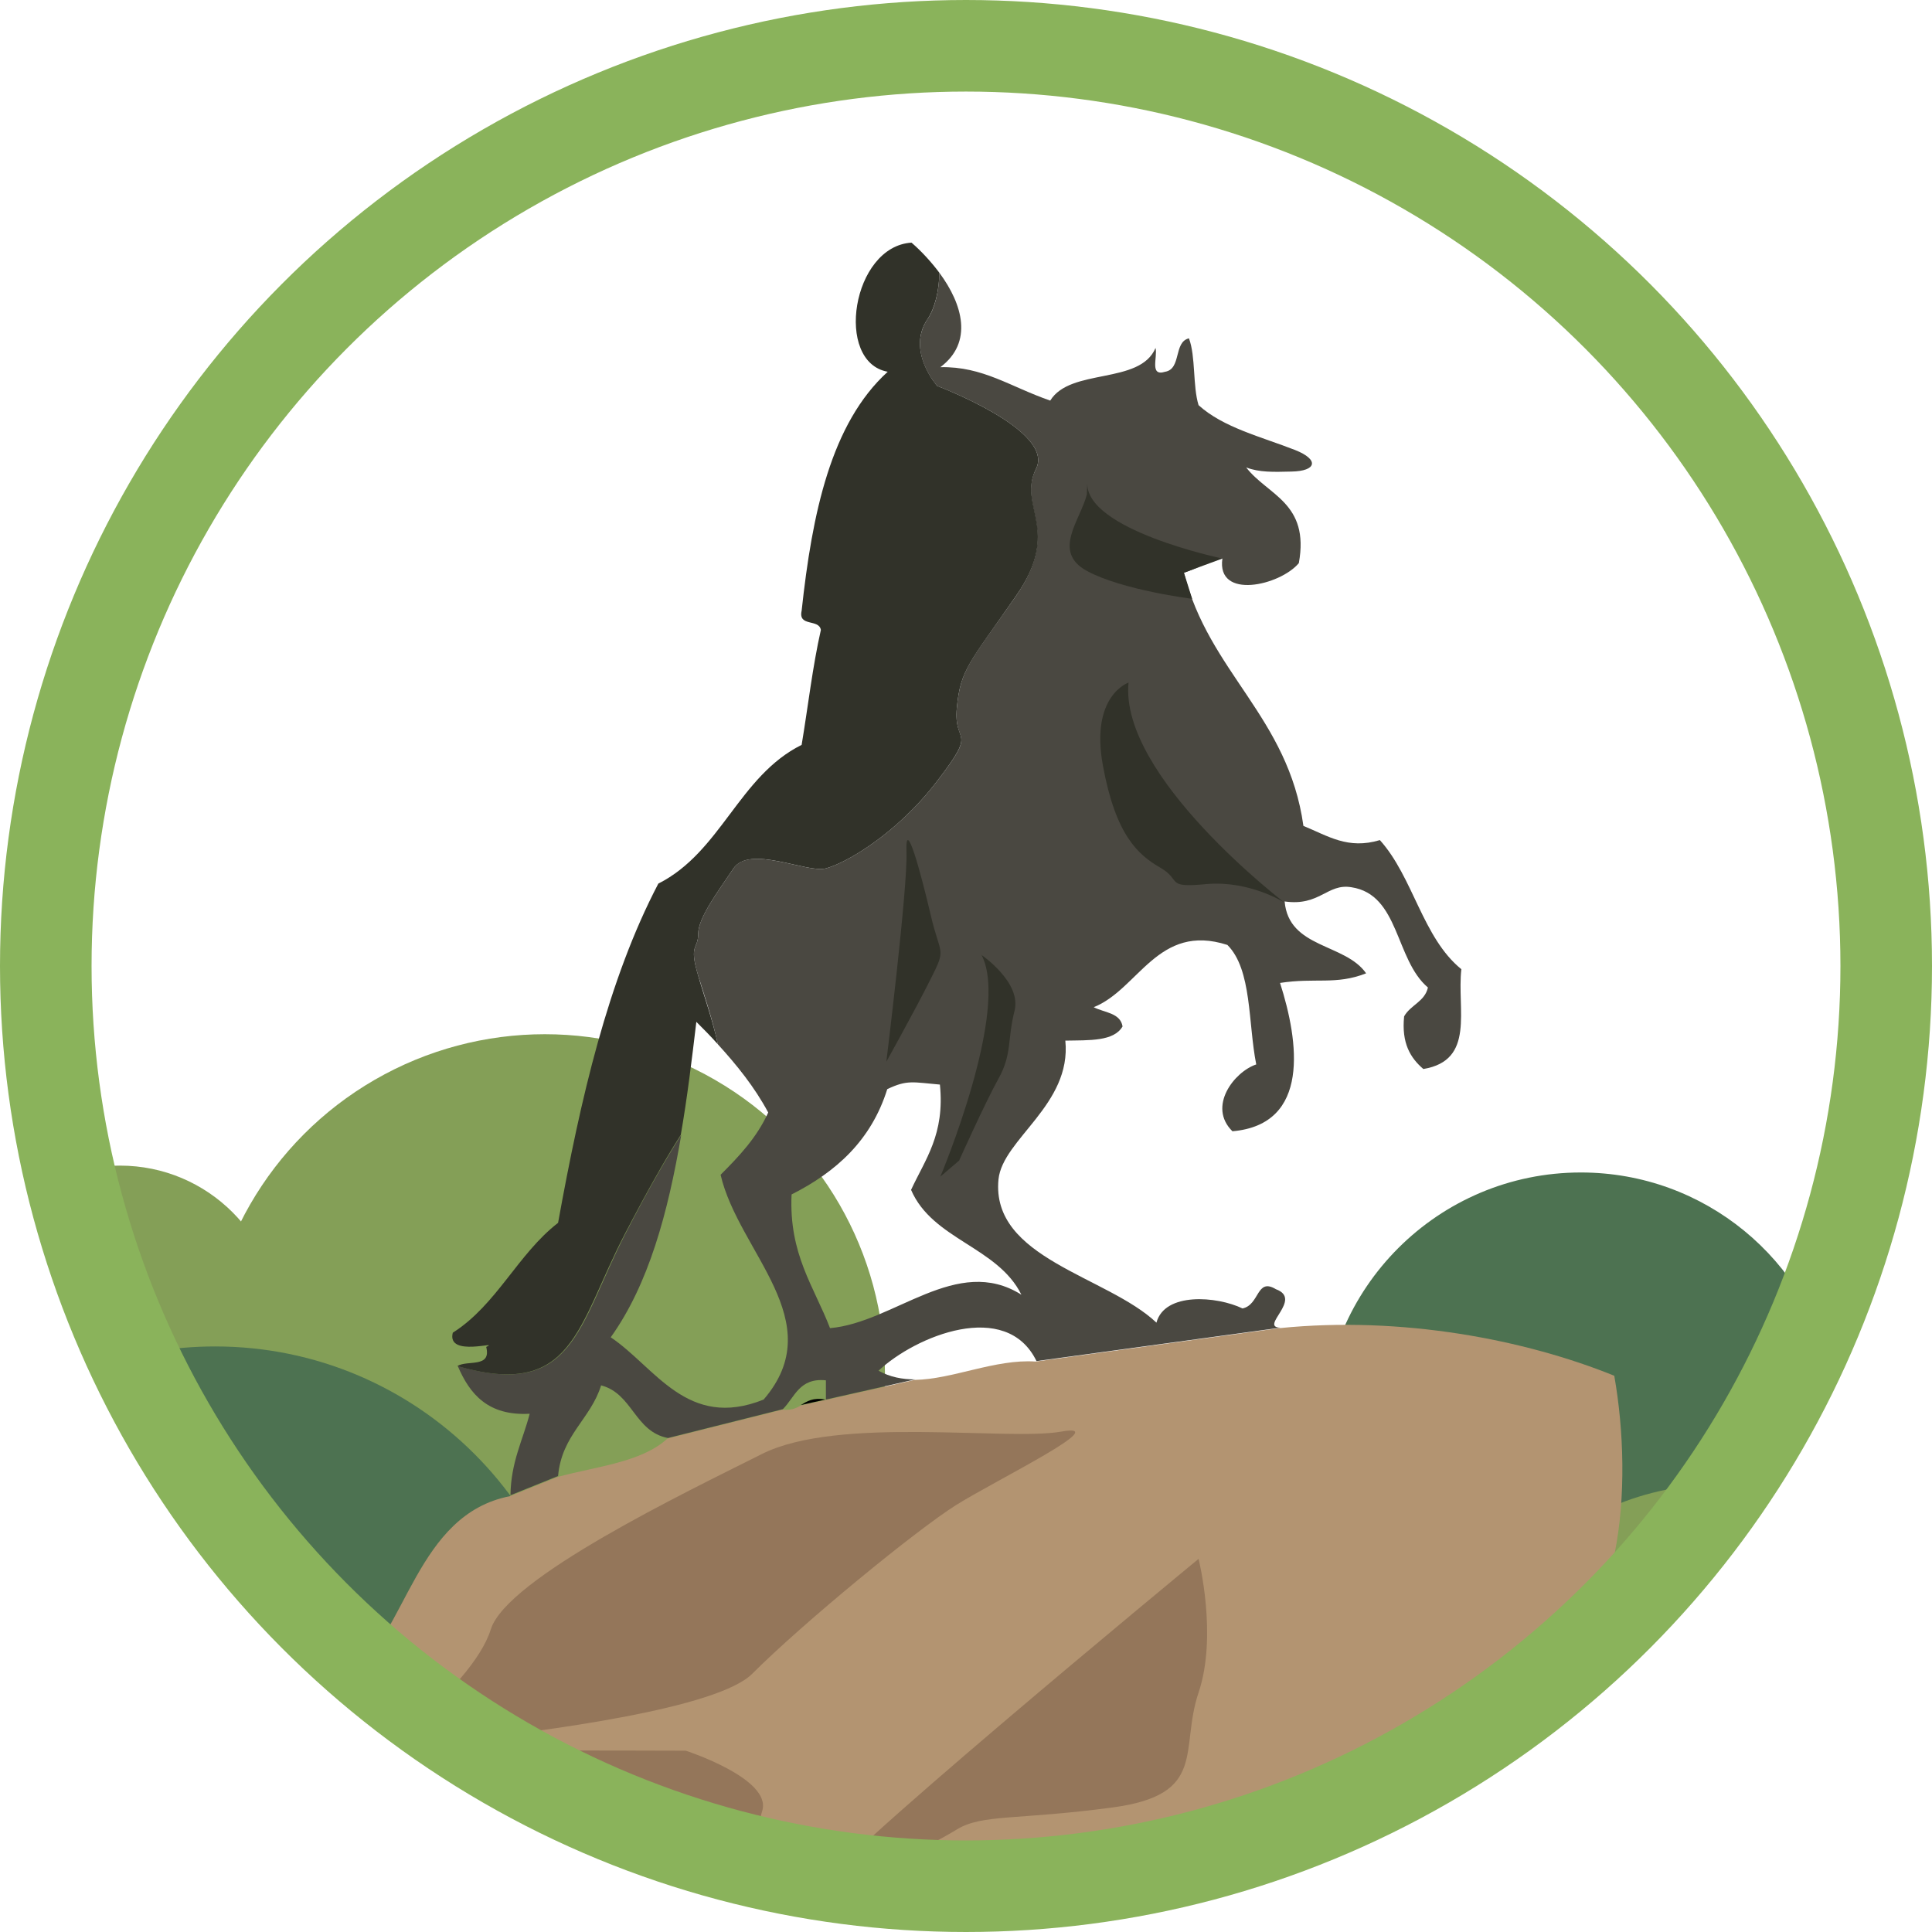 <svg id="Слой_1" xmlns="http://www.w3.org/2000/svg" viewBox="0 0 422 422"><style>.st0{fill:#4d7251}.st1{fill:#849f57}.st2{fill:#b39471}.st3{fill:#94765a}.st4{fill:none}.st5{fill:#4a4841}.st6{fill:#313229}.st7{fill:none;stroke:#8ab35b;stroke-width:20;stroke-miterlimit:10}</style><path class="st0" d="M345.2 368.8h1.7c1-.9 1.9-1.7 2.9-2.6 15-14.1 27.5-30.4 38.9-47.5 0-.1.1-.1.1-.2.9-1.3 1.7-2.6 2.6-3.8 2.9-4.4 5.7-8.8 8.4-13.2.2-.3.4-.6.6-.8-5.4-25.5-28-44.6-55.1-44.6-31.1 0-56.4 25.2-56.4 56.4-.1 31.1 25.1 56.3 56.3 56.3z"/><path class="st1" d="M349.7 366.2c13.2-12.4 24.5-26.6 34.7-41.4-2.8-.4-5.6-.6-8.5-.6-33.3 0-60.3 27-60.3 60.3 0 2 .1 3.9.3 5.8 12.1-6.5 23.4-14.4 33.8-24.1z"/><ellipse class="st1" cx="119" cy="300.2" rx="74.3" ry="74.3"/><path class="st1" d="M31.7 319c.9 1.4 1.9 2.8 2.9 4.2 15.1-3.8 26.4-17.5 26.4-33.8 0-19.2-15.6-34.8-34.8-34.8-6.6 0-12.7 1.8-17.9 5 3.2 21.2 11.4 41.4 23.4 59.4z"/><path class="st0" d="M31.7 319c22.4 33.8 56.3 58.9 92.5 76.6 1.9-6.8 2.9-14 2.9-21.4 0-44.2-35.9-80.1-80.1-80.1-9.4 0-18.4 1.6-26.8 4.6 3.4 7.1 7.2 13.8 11.5 20.3z"/><path class="st2" d="M352.6 300.5c-19.5-7.9-46.4-13.1-73.1-10.4l-53.3 7.3c-8.8-.6-18.2 3.9-26.4 4l-19.5 4.4-5.4 1.2c-1 .6-2.1 1.1-4 .9l-25.1 6.3c-5.6 5.2-15.5 6.1-24 8.4l-10.4 4.2c-20.5 4-22.5 29.8-35 39.5 18.2 14.1 38.6 25.7 59.4 34.9 9.6 4.2 19.4 7.9 29.5 11.2h75.5c20.8-6.3 42.2-10.6 63.3-16.2 9.5-4.2 18.5-9.1 27.1-15 .3-5.1 1.5-10.4 3.8-15.9 19.5-6.8 21.8-41 17.6-64.8z"/><path d="M174.9 306.9l5.4-1.2c-2.8-.5-4 .4-5.4 1.2z"/><path class="st3" d="M97 380.5c23.1-2.4 59.8-7.4 67.3-14.9 11.1-11.1 35.7-31.3 44.6-36.9 9-5.6 34.7-18.1 22.9-16-11.8 2.1-48.7-3.5-65.4 4.9-16.7 8.4-55.7 27.1-59.2 38.3-2 6.5-9.7 14.8-16.8 20.4l6.6 4.2zm38.8 20.5c4.9 2.2 10 4.2 15 6.1 2.5-.2 4.4-.6 5.7-1.2 13.7-6.3 7.9-3.5 10-10.4 2.1-7-16.7-13.1-16.7-13.1s-27.8-.1-32 0c-1.2 0-6.8.8-14.3 2 10.4 6.2 21.3 11.7 32.3 16.6zm126-60.5s4.2 16.7 0 29.2 2.1 22.3-18.8 25.1c-20.9 2.8-28.4 1.4-34 4.8-5.7 3.5-23.1 12.5-28.7 12.5-5.5.1 81.5-71.6 81.5-71.6z"/><path class="st4" d="M148.7 247.9c3.5-5.5 6-8.6 7.7-10.4 1.5-1.6 1.2-5.2.4-9.4-1.5-1.7-3.1-3.3-4.7-4.9-1 8.4-2 16.7-3.4 24.7z"/><path class="st4" d="M156.4 237.5c-1.7 1.8-4.2 5-7.7 10.4-2.9 17-7.1 32.6-15.4 44.2 9.7 6.4 16.7 20.3 33.4 13.6 14.7-17-5.5-32.2-9.4-49.1 4.1-3.9 8-8 10.4-13.6-3-5.7-6.8-10.5-11-14.9 1 4.2 1.2 7.8-.3 9.4zm42.7 22.3c3.1-6.7 7.4-12.1 6.3-23-5.9-.5-7.1-1-11.5 1-3.5 11.2-11.1 18.1-20.9 23-.6 13.1 4.9 20.2 8.4 29.2 14-1.3 27.6-16.2 41.8-7.3-5.3-10.4-19.5-11.9-24.1-22.9z"/><path class="st5" d="M319.2 211.7c-8.5-6.9-10.5-20.1-17.8-28.2-7 2.1-11.3-.9-16.7-3.1-3.3-23.8-20.7-33.6-26.1-55.3 2.9-.9 5.2-2.5 8.4-3.1-1.3 9.1 12.6 5.9 16.7 1 2.4-13.2-6.8-14.8-11.5-20.9 2.9 1.1 5.9 1 9.9.9 5.5-.1 6.1-2.6.8-4.7-7.4-2.9-15.7-4.9-21.1-9.8-1.3-4.2-.6-10.6-2.1-14.6-3.4.8-1.6 6.7-5.2 7.3-3.5 1.1-1.6-3.2-2.1-5.2-3.4 8.1-18.6 4.3-23 11.5-8.7-3-14.7-7.5-24-7.3 7.2-5.4 4.9-13.7-.2-20.6-.1 4-1 7.8-2.6 10.1-4.7 7 2.1 14.6 2.1 14.6s25.8 9.7 21.6 18.1c-4.2 8.3 5.7 13.2-4.4 27.8-10.2 14.6-12.1 16-12.9 24.4-.8 8.4 4.8 4.2-4.3 16-9 11.8-20.3 18.1-24.4 19.1-4.1 1-16.7-5.2-20.1 0-3.5 5.2-7.7 10.8-7.7 14.3s-2.1 2.1 0 9.1c1.2 3.8 3.2 9.8 4.3 15 4.1 4.5 8 9.3 11 14.9-2.5 5.5-6.4 9.6-10.4 13.6 3.9 16.9 24.1 32 9.4 49.1-16.7 6.7-23.7-7.1-33.4-13.6 8.3-11.6 12.5-27.2 15.4-44.2-3.2 5-7.2 11.9-12.2 21.6-10.4 20.2-11.2 36.2-36.6 28.9 2.6 6.1 6.6 10.9 15.7 10.4-1.5 5.8-4.1 10.5-4.2 17.8l10.4-4.2c.8-9 7.1-12.4 9.4-19.8 6.9 1.8 7.3 10.1 14.6 11.5l25.1-6.3c2.6-2.6 3.6-6.9 9.4-6.3v4.2l19.5-4.4c-2.8 0-5.5-.5-8-1.9 8.1-7.6 27.9-15.7 34.5-2.1l53.3-7.3c-4.8-.1 5-6.2-1-8.4-4.3-2.6-3.5 3.4-7.3 4.2-5.6-2.7-17-3.6-18.8 3.1-10.8-10.2-36.2-14-34.5-31.3.9-8.8 16-16.3 14.6-30.3 5.2-.1 10.6.2 12.5-3.1-.5-3-4-3-6.3-4.2 9.8-3.9 14-18.5 29.2-13.6 5.4 5.4 4.5 17.1 6.3 26.1-4.8 1.6-10.7 9.2-5.2 14.6 17.1-1.5 14.5-19.6 10.4-32.4 7.7-1.2 12.2.5 18.8-2.1-4.6-6.6-16.9-5.4-17.8-15.7 7.7 1.1 9.3-4 14.6-3.1 10.5 1.6 9.5 15.8 16.7 21.9-.7 3.1-3.8 3.8-5.2 6.3-.6 5.9 1.4 9.1 4.2 11.5 11.4-1.9 7.3-13 8.3-21.8zm-96.1 71.1c-14.1-8.9-27.8 6.1-41.8 7.3-3.5-9.1-9-16.1-8.4-29.2 9.7-4.9 17.4-11.8 20.9-23 4.4-2.1 5.6-1.5 11.5-1 1.1 10.9-3.2 16.3-6.3 23 4.7 10.9 18.9 12.4 24.1 22.9z"/><path class="st6" d="M136.5 269.5c5-9.6 9-16.6 12.2-21.6 1.4-8 2.4-16.3 3.4-24.7 1.6 1.6 3.2 3.2 4.7 4.9-1.1-5.2-3.2-11.1-4.3-15-2.1-7 0-5.6 0-9.1s4.2-9.1 7.7-14.3c3.5-5.2 16 1 20.1 0 4.1-1 15.4-7.3 24.4-19.1 9.1-11.8 3.5-7.7 4.3-16 .8-8.4 2.7-9.7 12.9-24.4 10.2-14.6.3-19.5 4.4-27.8 4.2-8.4-21.6-18.1-21.6-18.1s-6.8-7.7-2.1-14.6c1.6-2.4 2.5-6.1 2.6-10.1-1.8-2.4-3.9-4.7-6.1-6.6-13 .8-16.9 26.1-5.2 28.2-12.4 11.3-16.5 30.9-18.8 52.2-.8 3.6 3.8 1.7 4.2 4.2-1.8 7.9-2.8 16.7-4.2 25.1-13.7 6.8-17.6 23.4-31.3 30.3-11 21-17 47-21.9 74.1-8.8 6.8-13.4 17.9-23 24-1.4 5.5 10.6 1.6 7.3 3.1 1.2 4.7-4.2 2.8-6.3 4.2 25.4 7.3 26.1-8.7 36.6-28.9z"/><path class="st6" d="M198 186.1c-.3-8.2 3.2 4.8 5.3 13.8 2.1 9 3.5 7 0 13.9-3.5 7-9.7 18.1-9.7 18.1s4.7-38.1 4.4-45.8zm16.4 22.5s8.8 6 7.2 12.2c-1.6 6.3-.5 9.4-3.5 14.8s-8.6 17.9-8.6 17.9l-4.1 3.5s15.3-36.3 9-48.4zm23-100.6c-1.4 5.6-7.7 12.5 0 16.7 7.7 4.2 23 6.1 23 6.1l-1.8-5.7 8.4-3.1s-30.2-6.3-29.5-16.7m9 43.8s-8.4 2.8-5.6 18.1c2.8 15.3 7.7 19.5 12.5 22.3 4.9 2.8.9 4.5 10.2 3.6 9.3-.8 16.9 4 16.9 4s-36-27.5-34-48z"/><circle class="st7" cx="211" cy="211" r="201"/></svg>